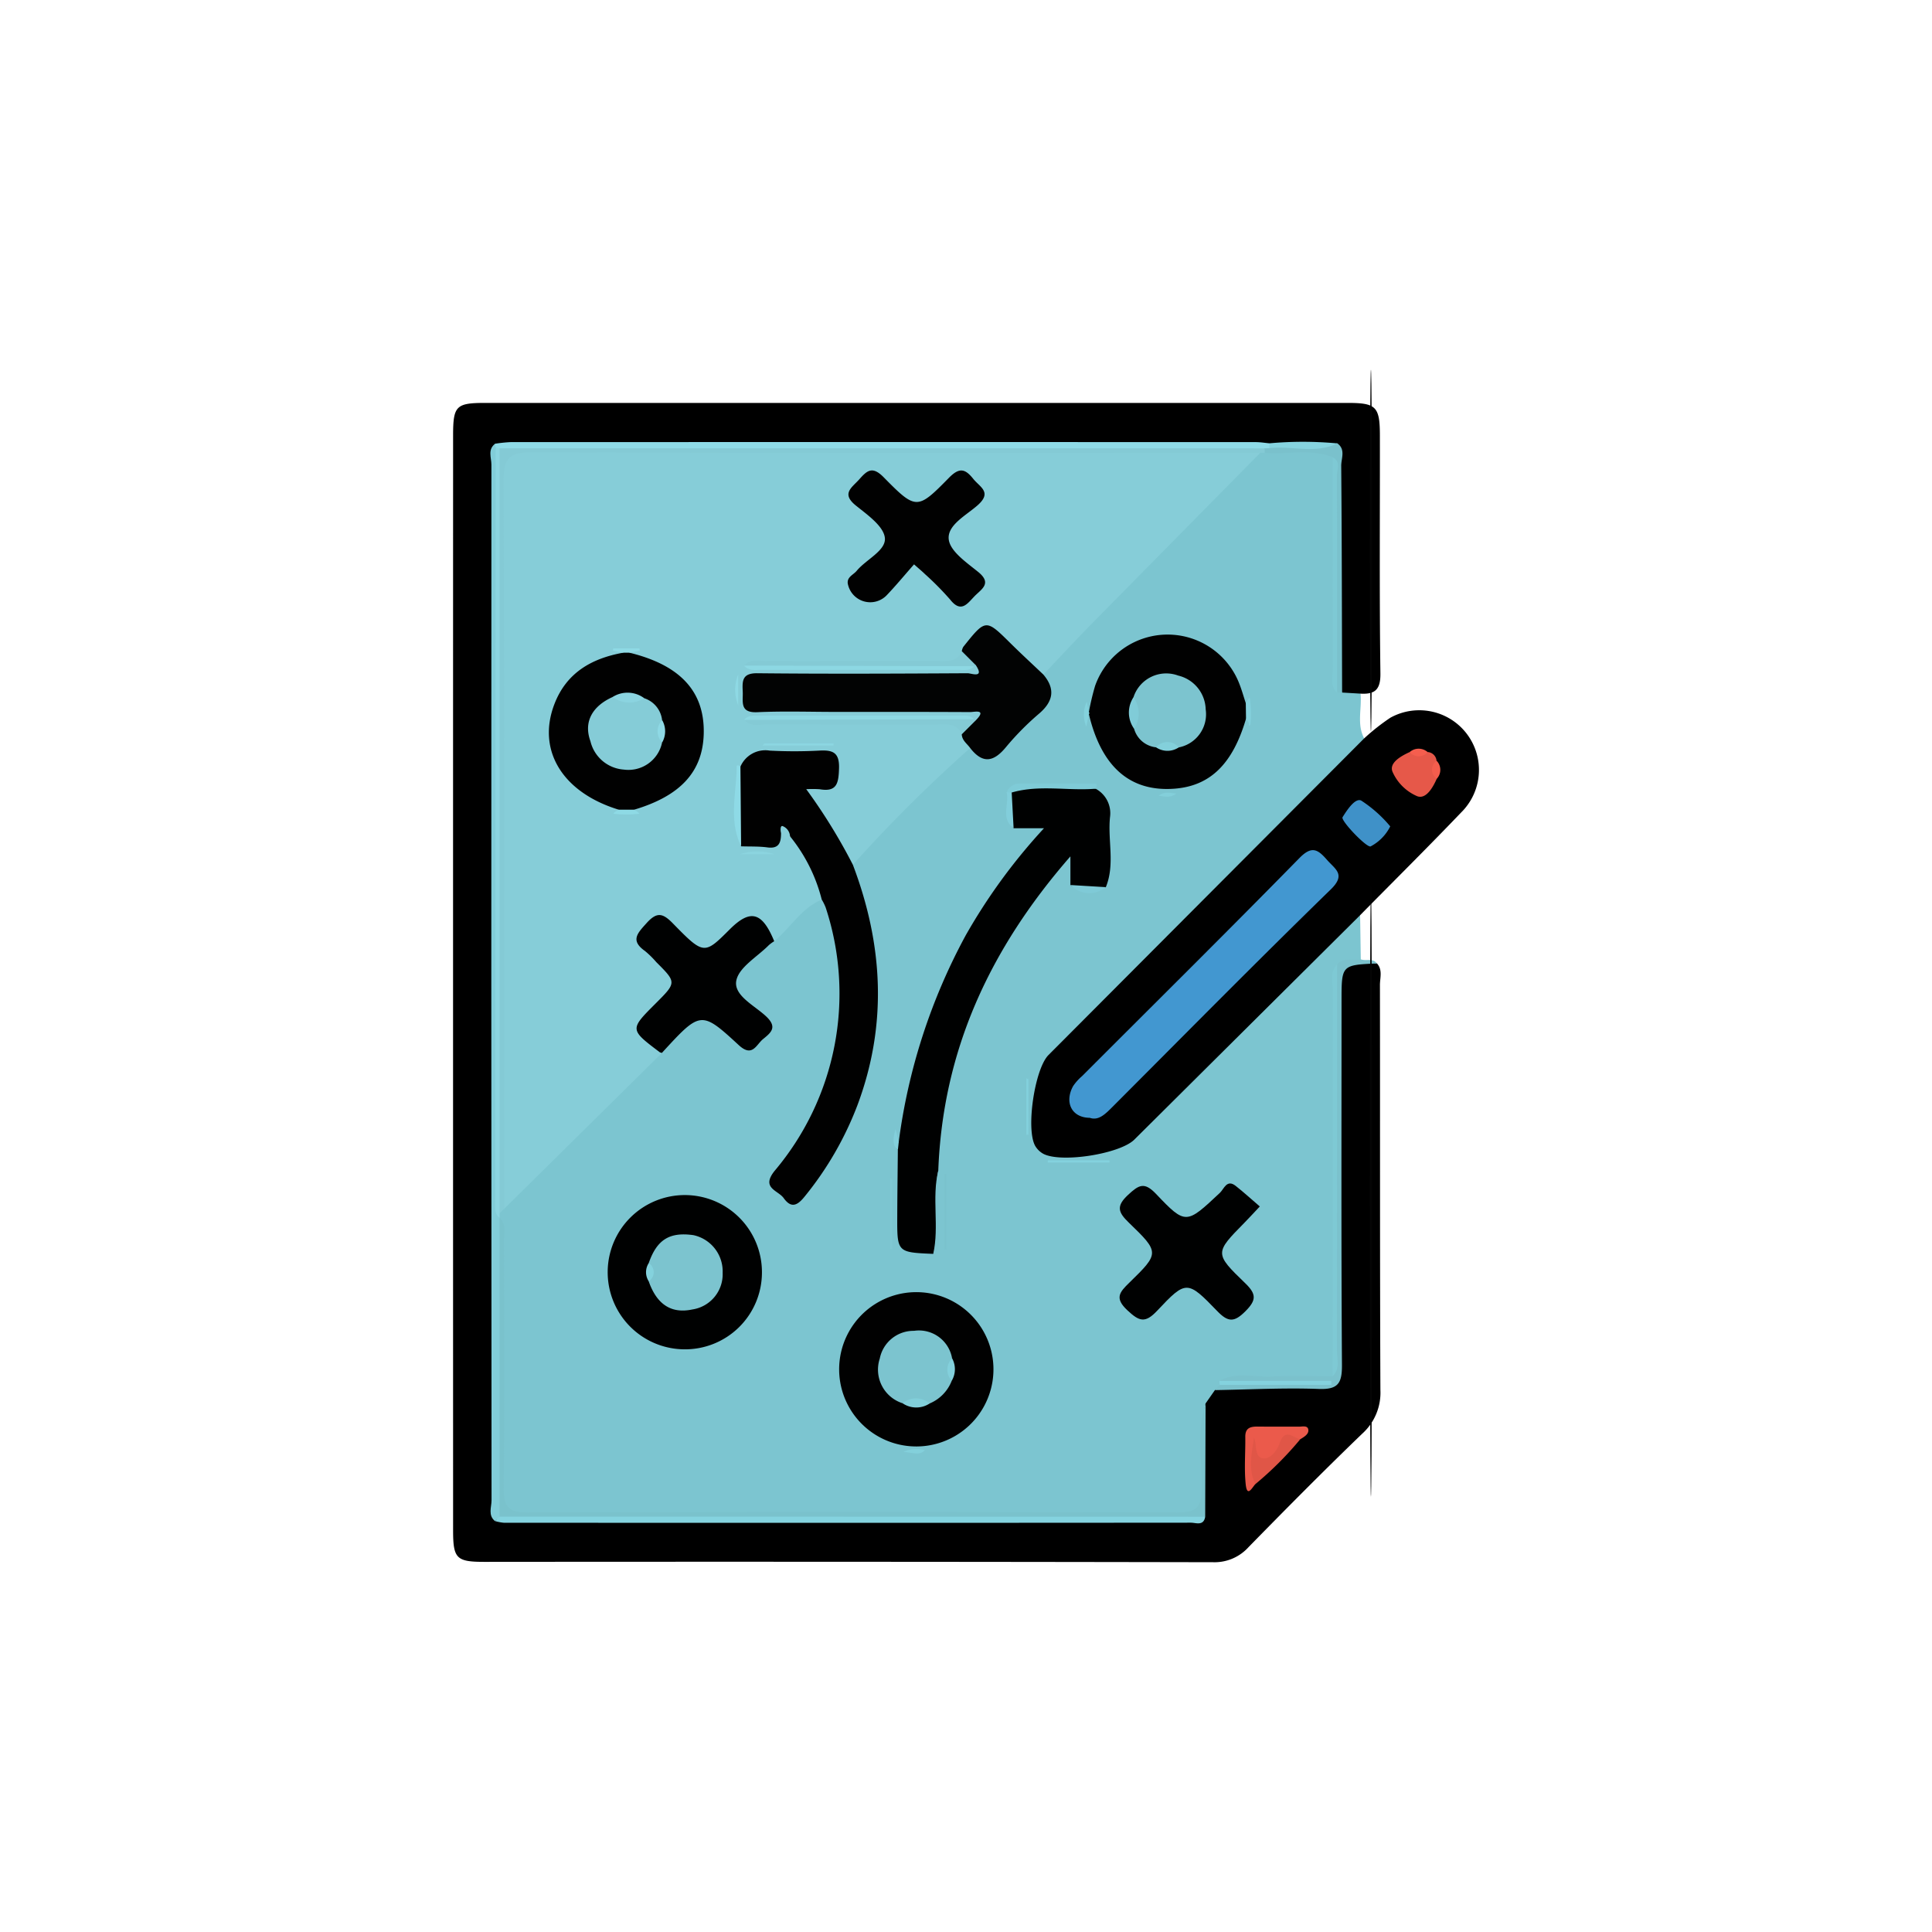 <svg xmlns="http://www.w3.org/2000/svg" xmlns:xlink="http://www.w3.org/1999/xlink" width="166" height="166" viewBox="0 0 166 166">
  <defs>
    <clipPath id="clip-path">
      <circle id="Elipse_7057" data-name="Elipse 7057" cx="83" cy="83" r="83" transform="translate(387 2995)" fill="#fff" stroke="#707070" stroke-width="1"/>
    </clipPath>
  </defs>
  <g id="Enmascarar_grupo_700150" data-name="Enmascarar grupo 700150" transform="translate(-387 -2995)" clip-path="url(#clip-path)">
    <g id="Grupo_841840" data-name="Grupo 841840" transform="translate(-3530.782 2660.232)">
      <path id="Trazado_568797" data-name="Trazado 568797" d="M4040.5,423.738q.029,1.9.058,3.791c-.393.67-1.438.443-1.725,1.262a9.732,9.732,0,0,0-.13,2.512q-.011,14.528-.011,29.056a6.324,6.324,0,0,1-.29,2.861c-.594.782-1.47.66-2.287.681-2.238.056-4.479-.065-6.711.073a1.46,1.46,0,0,0-.514.287,6.009,6.009,0,0,0-.56.682,5.714,5.714,0,0,0-.827,1.667c-.2,2.075-.029,4.148-.089,6.219-.067,2.345-.405,2.723-2.728,2.745-4.146.038-8.292.012-12.437.012h-41.783c-.712,0-1.425,0-2.137-.023a1.758,1.758,0,0,1-1.907-1.956c-.049-1.813-.02-3.627-.025-5.44-.017-5.894.026-11.788-.024-17.678-.02-.228-.04-.46-.066-.688a1.638,1.638,0,0,1,.3-.9c4.474-4.553,8.944-9.119,13.576-13.521.792-.941,1.68-1.791,2.551-2.657a1.909,1.909,0,0,1,3.041-.019c.463.451.915.913,1.4,1.345a1.078,1.078,0,0,0,1.69-.125c.513-.533.375-1-.055-1.529-.791-.974-2.374-1.6-2.142-3.034.246-1.516,1.808-2.271,2.823-3.334.133-.14.292-.255.438-.382.813-.8,1.507-1.708,2.36-2.468.685-.609,1.384-1.145,2.369-.645,1.82,3.407,1.853,7.074,1.446,10.763a24.173,24.173,0,0,1-4.66,11.775c-.191.261-.387.518-.56.792a.939.939,0,0,0,.119,1.379,1.067,1.067,0,0,0,1.422.055,5.443,5.443,0,0,0,1.256-1.466c5.034-7.463,6.025-15.513,3.493-24.073a6.71,6.71,0,0,1-.554-2.047,3.118,3.118,0,0,1,.98-1.834q3.885-4.014,7.9-7.9a2.979,2.979,0,0,1,1.483-.854,2.459,2.459,0,0,0,3.339-.854,10.526,10.526,0,0,1,1.774-1.781,2.724,2.724,0,0,0,.98-3.4,3.759,3.759,0,0,1,1.229-1.935q8.22-8.254,16.473-16.476a4.028,4.028,0,0,1,1.394-1.039,2.513,2.513,0,0,1,.634-.137c1.218-.055,2.433-.051,3.648-.011a2.162,2.162,0,0,1,1.976.959,7.229,7.229,0,0,1,.269,2.866c.092,5.414-.163,10.831.143,16.235a1.017,1.017,0,0,0,.444.386c.44.216.977.28,1.249.767.133,1.282-.342,2.613.316,3.851.171,1.192-.83,1.684-1.475,2.332-8.131,8.17-16.206,16.4-24.493,24.409-2.4,2.316-1.87,4.885-1.813,7.535.017.823.762.905,1.444.97,3.017.288,5.508-.237,7.8-2.712,5.141-5.558,10.636-10.789,16.021-16.118C4038.906,424.392,4039.348,423.387,4040.5,423.738Z" transform="translate(-5.855 -10.336)" fill="#7cc5d0"/>
      <path id="Trazado_568798" data-name="Trazado 568798" d="M4034.668,398.853l-1.565-.093c-.61-.648-.419-1.461-.422-2.216-.016-5.425,0-10.85-.019-16.274,0-.748.231-1.567-.4-2.209-1.854-.608-3.763-.147-5.643-.285a31.655,31.655,0,0,1-3.684.17q-29.635-.009-59.27,0a5.452,5.452,0,0,0-2.669.273c-.8.813-.495,1.842-.5,2.778q-.027,29.441-.016,58.882,0,13.4.014,26.8c0,.882-.238,1.827.394,2.624a4.3,4.3,0,0,0,2.284.251q27.765.015,55.532,0a3.831,3.831,0,0,0,2.269-.278c.494-2.3.092-4.629.23-6.94a7.352,7.352,0,0,1,.163-2.494l.806-1.152a4.187,4.187,0,0,1,2.6-.577q3.2,0,6.405-.005c1.053,0,1.561-.435,1.494-1.516-.032-.515,0-1.035,0-1.552q0-14.944,0-29.888c0-3.435,0-3.435,3.417-3.123.51.558.259,1.24.26,1.858.017,11.6-.01,23.2.04,34.793a4.743,4.743,0,0,1-1.556,3.754c-3.314,3.19-6.55,6.461-9.77,9.748a3.926,3.926,0,0,1-3.062,1.3q-31.3-.058-62.6-.03c-2.4,0-2.687-.281-2.687-2.7q-.007-47.038,0-94.078c0-2.554.249-2.8,2.779-2.8q37.033,0,74.067,0c2.469,0,2.781.309,2.785,2.815.009,6.8-.047,13.607.045,20.409C4036.412,398.524,4035.909,398.926,4034.668,398.853Z" transform="translate(0 -4.487)"/>
      <path id="Trazado_568799" data-name="Trazado 568799" d="M4112.6,459.326q-9.7,9.641-19.4,19.282c-1.239,1.231-6.291,2.032-7.825,1.218a1.835,1.835,0,0,1-.684-.661c-.829-1.414-.06-6.627,1.134-7.825q13.558-13.6,27.117-27.2a18.139,18.139,0,0,1,2.256-1.78,5.128,5.128,0,0,1,6.085,8.137C4118.427,453.481,4115.495,456.387,4112.6,459.326Z" transform="translate(-77.954 -45.924)"/>
      <path id="Trazado_568800" data-name="Trazado 568800" d="M4138.821,497.048c-3.042.135-3.042.135-3.042,3.223,0,10.423-.033,20.846.036,31.269.01,1.558-.311,2.13-1.987,2.069-2.969-.109-5.948.052-8.924.1l.416-.45c3.154-.378,6.334.027,9.038-.177.7-.217.387-.556.5-.321.046.1.024.171-.068.179a52.723,52.723,0,0,1-9.5-.026c1.445-.812,3.009-.286,4.514-.369,1.732-.1,3.474-.023,5.211-.023a3.966,3.966,0,0,0,.189-2.089q.021-15.6.018-31.2a4.293,4.293,0,0,1,.176-2.1c.564-.666,1.356-.286,2.032-.441C4137.879,496.869,4138.452,496.559,4138.821,497.048Z" transform="translate(-102.73 -79.5)" fill="#7bc1cc"/>
      <path id="Trazado_568801" data-name="Trazado 568801" d="M4007.13,409.591a125.126,125.126,0,0,0-10.077,10.028c-1.848-1.5-2.634-3.755-3.935-5.641-.482-.7.075-1.2.8-1.4s1.475-.41,1.273-1.365c-.205-.972-1.09-.773-1.756-.758-1.978.043-4.02-.372-5.872.708-.1,2.032-.4,4.069.225,6.064a2.326,2.326,0,0,0,2.826-.314c.539-.364.828.481,1.339.276,1.44,1.526,2.712,3.126,2.425,5.422-1.76.742-2.692,2.426-4.084,3.586-2.067-1.759-2.067-1.759-4.152.127-1.447,1.309-2.04,1.317-3.46.031-.478-.433-.912-.911-1.384-1.349a.973.973,0,0,0-1.522-.042,1.088,1.088,0,0,0-.084,1.694c.513.58,1.068,1.12,1.617,1.663a1.734,1.734,0,0,1-.005,2.833c-.093.089-.179.186-.267.28-1.9,2.037-1.9,2.037-.394,4.357l-13.56,13.4c-.7-.674-.548-1.558-.549-2.382q-.02-30.13,0-60.26c0-2.537.2-2.7,2.817-2.7q30.231-.006,60.463.008c.754,0,1.569-.211,2.234.378q-7.193,7.29-14.384,14.584c-1.441,1.467-2.839,2.976-4.257,4.466-1.431.2-1.907-1.087-2.684-1.818-2.146-2.018-2.107-2.059-4.048.266a4.078,4.078,0,0,1-.4.415,3.412,3.412,0,0,1-2.244.36c-5.026.028-10.052-.023-15.076.03,4.765-.048,9.529-.017,14.292-.014a28.293,28.293,0,0,0,4.043-.221,1.226,1.226,0,0,1,.67.157c.692.625.334,1-.33,1.239a6.83,6.83,0,0,1-2.312.213q-7,.011-14,0a10.552,10.552,0,0,0-1.36.03c-.619.082-1.448,0-1.411.939.036.912.864.86,1.478.869,4.665.066,9.33.015,14,.035a14.521,14.521,0,0,1,3.292.141c.589.139,1.441.262.725,1.23a1.149,1.149,0,0,1-.644.242c-6.151-.478-12.312-.105-18.469-.211q7.624-.023,15.249,0c.823,0,1.7-.142,2.353.573C4006.9,408.308,4007.5,408.792,4007.13,409.591Z" transform="translate(-5.989 -10.551)" fill="#86cdd8"/>
      <path id="Trazado_568802" data-name="Trazado 568802" d="M4069.478,466.831v-2.462c-6.993,8.018-10.965,16.746-11.353,27-.354,1.769-.052,3.558-.172,5.334-.041.608.262,1.279-.265,1.819-3.09-.13-3.1-.13-3.087-3.181.005-1.916.033-3.832.051-5.747-.192-.242-.251-.47.072-.656a51.039,51.039,0,0,1,5.759-17.786,49.6,49.6,0,0,1,6.725-9.2H4064.6c-.818-.951-.269-2.041-.313-3.07a1.544,1.544,0,0,1,1.523-.589c1.943.145,3.915-.316,5.838.266a2.385,2.385,0,0,1,1.236,2.409c-.219,2.01.445,4.074-.363,6.049C4071.488,467.231,4070.449,467.6,4069.478,466.831Z" transform="translate(-59.725 -56.02)" fill="#000101"/>
      <path id="Trazado_568803" data-name="Trazado 568803" d="M4019.617,451.977a2.326,2.326,0,0,1,2.506-1.377,40.088,40.088,0,0,0,4.265,0c1.176-.067,1.75.162,1.7,1.55-.042,1.23-.168,2.025-1.648,1.771a9.383,9.383,0,0,0-1.169-.006,48.142,48.142,0,0,1,4.007,6.495c2.593,6.837,2.988,13.717.394,20.652a28.378,28.378,0,0,1-4.543,7.86c-.619.769-1.149,1.029-1.795.128-.49-.683-1.974-.851-.779-2.343a23.609,23.609,0,0,0,4.385-22.629,4.293,4.293,0,0,0-.338-.68,14.076,14.076,0,0,0-2.727-5.438c-.26-.077-.4-.518-.77-.261,0,.773-.153,1.355-1.167,1.218-.746-.1-1.51-.067-2.266-.093A16.316,16.316,0,0,1,4019.617,451.977Z" transform="translate(-38.216 -51.339)" fill="#010101"/>
      <path id="Trazado_568804" data-name="Trazado 568804" d="M4040.165,433.508c-.268-.376-.7-.649-.724-1.178.185-.608.436-1.149,1.189-1.186,1.011-1.024-.1-.722-.488-.725-3.824-.021-7.649-.014-11.473-.015-2.269,0-4.541-.077-6.8.026-1.534.07-1.207-.911-1.247-1.771-.042-.9-.067-1.591,1.247-1.577,6.028.063,12.056.034,18.084,0,.3,0,1.487.482.681-.716-.754-.037-1-.578-1.189-1.186a1.155,1.155,0,0,1,.124-.362c1.938-2.427,1.933-2.419,4.088-.284.912.9,1.858,1.771,2.788,2.654,1.03,1.212.886,2.269-.308,3.319a23.929,23.929,0,0,0-2.852,2.868C4042.22,434.692,4041.265,434.921,4040.165,433.508Z" transform="translate(-39.023 -34.468)" fill="#020303"/>
      <path id="Trazado_568805" data-name="Trazado 568805" d="M3997.351,561.994a6.627,6.627,0,1,1,6.727-6.589A6.606,6.606,0,0,1,3997.351,561.994Z" transform="translate(-20.829 -111.291)" fill="#000101"/>
      <path id="Trazado_568806" data-name="Trazado 568806" d="M4055.2,576.63a6.629,6.629,0,0,1-13.258.109,6.629,6.629,0,1,1,13.258-.109Z" transform="translate(-52.059 -124.264)" fill="#010101"/>
      <path id="Trazado_568807" data-name="Trazado 568807" d="M4110.563,432.234c-1.141,3.89-3.082,5.783-6.161,6.011-3.8.28-6.263-1.874-7.34-6.413l0-.163a21.742,21.742,0,0,1,.533-2.253,6.607,6.607,0,0,1,12.408-.154c.208.537.364,1.095.544,1.643A.916.916,0,0,1,4110.563,432.234Z" transform="translate(-85.723 -35.711)" fill="#010101"/>
      <path id="Trazado_568808" data-name="Trazado 568808" d="M4115.893,548.162c-.626.664-.967,1.039-1.323,1.4-2.542,2.583-2.59,2.631.067,5.191.979.944.971,1.461.013,2.419s-1.481.947-2.418-.025c-2.559-2.654-2.674-2.67-5.154-.03-1.044,1.112-1.55.913-2.56-.032-1.125-1.05-.68-1.551.163-2.373,2.6-2.533,2.613-2.6-.029-5.149-.927-.894-1.131-1.419-.074-2.4.915-.846,1.386-1.147,2.4-.079,2.551,2.687,2.6,2.616,5.494-.1.345-.325.585-1.187,1.344-.593C4114.514,546.94,4115.169,547.542,4115.893,548.162Z" transform="translate(-89.867 -109.733)" fill="#000101"/>
      <path id="Trazado_568809" data-name="Trazado 568809" d="M3999.377,498.772a.589.589,0,0,1-.184-.057c-2.589-1.955-2.588-1.955-.368-4.175,1.82-1.819,1.82-1.819.066-3.573a8.052,8.052,0,0,0-.967-.95c-1.287-.906-.639-1.533.14-2.4.885-.982,1.39-.859,2.256.028,2.666,2.728,2.705,2.69,4.887.512,1.772-1.769,2.787-1.5,3.821,1.02a3.412,3.412,0,0,0-.46.334c-.992,1.006-2.586,1.909-2.8,3.063-.234,1.277,1.583,2.131,2.575,3.071s.384,1.4-.271,1.938c-.6.489-.916,1.61-2.1.513C4002.739,495.111,4002.688,495.166,3999.377,498.772Z" transform="translate(-24.724 -73.538)" fill="#000101"/>
      <path id="Trazado_568810" data-name="Trazado 568810" d="M4031.682,383.953c-20.846,0-41.693.029-62.539-.046-1.975-.007-2.479.5-2.472,2.473.075,20.844.046,41.688.046,62.531l-.386.391c-.56-.6-.382-1.346-.383-2.039q-.017-30.91,0-61.82a3.013,3.013,0,0,1,.29-1.885,2.285,2.285,0,0,1,1.323-.179c21.411.011,42.823-.033,64.234.019a.357.357,0,0,1,.277.556Z" transform="translate(-5.624 -10.279)" fill="#84cad5"/>
      <path id="Trazado_568811" data-name="Trazado 568811" d="M4027.015,569.729l-.034,9.726a2.658,2.658,0,0,1-1.519.179q-28.968.009-57.938,0a3.583,3.583,0,0,1-1.157-.1,1.753,1.753,0,0,1-.4-1.445c-.006-7.754-.023-15.507.007-23.261a2.409,2.409,0,0,1,.135-.76l.24-.3c.626.577.375,1.336.376,2.017.018,7.055.049,14.109-.019,21.163-.015,1.526.295,2.144,2,2.139q27.962-.089,55.924,0c1.648.005,2.047-.518,2.061-2.1C4026.717,574.578,4026.228,572.118,4027.015,569.729Z" transform="translate(-5.647 -114.367)" fill="#7ac2cc"/>
      <path id="Trazado_568812" data-name="Trazado 568812" d="M3965.9,383.8q0,32.867,0,65.735,0,.194,0,.388l0-.005c-1.081-.292-.545-1.178-.547-1.753q-.059-15.634-.027-31.269c.008-10.941-.032-21.882.021-32.822A.358.358,0,0,1,3965.9,383.8Z" transform="translate(-5.192 -10.511)" fill="#8bd5e1"/>
      <path id="Trazado_568813" data-name="Trazado 568813" d="M4151.185,497.826q0,16.589-.011,33.178c0,.742.286,1.566-.372,2.211q0-16.589.012-33.178C4150.816,499.3,4150.526,498.471,4151.185,497.826Z" transform="translate(-118.518 -80.192)" fill="#7ec9d4"/>
      <path id="Trazado_568814" data-name="Trazado 568814" d="M4135.884,383.6c0-.127,0-.254,0-.381a.866.866,0,0,1,.622-.2c1.867-.142,3.758.277,5.61-.235.743.529.337,1.3.342,1.938.055,6.491.058,12.981.076,19.472l-.436.012a26.185,26.185,0,0,1-.169-5.575c-.048-4.258,0-8.517-.028-12.775,0-.622.232-1.286-.187-1.873C4139.817,383.212,4137.826,383.778,4135.884,383.6Z" transform="translate(-109.436 -9.93)" fill="#7ac1cc"/>
      <path id="Trazado_568815" data-name="Trazado 568815" d="M4150.819,385.875c.744.378.364,1.061.366,1.584.031,6.213.02,12.426.019,18.639-.623-.577-.372-1.333-.373-2.014C4150.812,398.015,4150.819,391.945,4150.819,385.875Z" transform="translate(-118.536 -11.812)" fill="#7ec9d4"/>
      <path id="Trazado_568816" data-name="Trazado 568816" d="M4125.891,589.76h9.608l0,.345h-9.581A2.1,2.1,0,0,1,4125.891,589.76Z" transform="translate(-103.333 -136.345)" fill="#84d2de"/>
      <path id="Trazado_568817" data-name="Trazado 568817" d="M4086.562,458.331c-2.4.2-4.834-.364-7.212.327q-.227.312-.432-.014a1.164,1.164,0,0,1,1.041-.754c2.2-.012,4.391,0,6.586.005.041,0,.119.077.115.107A2.237,2.237,0,0,1,4086.562,458.331Z" transform="translate(-74.641 -55.795)" fill="#7fcbd7"/>
      <path id="Trazado_568818" data-name="Trazado 568818" d="M4065.18,550.53v-6.474l.159,0v6.476Z" transform="translate(-66.25 -108.427)" fill="#7ac2cd"/>
      <path id="Trazado_568819" data-name="Trazado 568819" d="M4062.7,550.5c.535-2.36-.141-4.793.436-7.152.014,1.864.039,3.73.035,5.6C4063.169,549.493,4063.343,550.125,4062.7,550.5Z" transform="translate(-64.735 -107.994)" fill="#7bc3ce"/>
      <path id="Trazado_568820" data-name="Trazado 568820" d="M4053.338,545.033v6.039l-.193,0v-6.093Z" transform="translate(-58.899 -108.991)" fill="#7fc8d3"/>
      <path id="Trazado_568821" data-name="Trazado 568821" d="M4093.3,541.262h-5.309v-.181h5.3Z" transform="translate(-80.185 -106.612)" fill="#84d2de"/>
      <path id="Trazado_568822" data-name="Trazado 568822" d="M4083.443,523.049v4.765l-.185.006v-4.853Z" transform="translate(-77.293 -95.549)" fill="#83d0dc"/>
      <path id="Trazado_568823" data-name="Trazado 568823" d="M4092.991,480.293l3.04.183A2.219,2.219,0,0,1,4092.991,480.293Z" transform="translate(-83.237 -69.483)" fill="#7fcad7"/>
      <path id="Trazado_568824" data-name="Trazado 568824" d="M4078.839,459.835l.432.014q.082,1.532.164,3.066C4078.279,462.074,4079.08,460.854,4078.839,459.835Z" transform="translate(-74.563 -56.987)" fill="#82cedb"/>
      <path id="Trazado_568825" data-name="Trazado 568825" d="M4131.726,440.779q-.009-.665-.018-1.33c.108-.165.308-.6.348-.412a8.876,8.876,0,0,1,.06,2.115c-.008.251-.188.313-.136.07C4132.007,441.1,4131.817,440.928,4131.726,440.779Z" transform="translate(-106.886 -44.256)" fill="#83d0dc"/>
      <path id="Trazado_568826" data-name="Trazado 568826" d="M4096.382,440.737l.061.081-.059.082-.218,1.079a2.6,2.6,0,0,1,.036-2.131Z" transform="translate(-85.044 -44.779)" fill="#84d2dd"/>
      <path id="Trazado_568827" data-name="Trazado 568827" d="M4056.131,605.05a2.583,2.583,0,0,1,1.84-.146C4057.5,605.387,4056.995,605.113,4056.131,605.05Z" transform="translate(-60.723 -145.53)" fill="#83d0db"/>
      <path id="Trazado_568828" data-name="Trazado 568828" d="M4113.977,459.985c-.572.412-.972.238-1.518.181C4113.019,459.754,4113.417,459.938,4113.977,459.985Z" transform="translate(-95.128 -57.029)" fill="#83cfda"/>
      <path id="Trazado_568829" data-name="Trazado 568829" d="M4054.385,535.3l-.072.656c-.5-.425-.428-.949-.2-1.8Z" transform="translate(-59.384 -102.379)" fill="#83d0dc"/>
      <path id="Trazado_568830" data-name="Trazado 568830" d="M3965.391,383.249q-.019,32.348-.035,64.7c0,.507-.1,1.051.372,1.441q0,12.837.005,25.673c-.018.242-.28.235-.391.382-.625-.5-.3-1.2-.3-1.791q-.034-44.5-.012-88.99c0-.59-.335-1.287.31-1.784.128.068.178.146.15.234S3965.429,383.249,3965.391,383.249Z" transform="translate(-5.026 -9.98)" fill="#81cdd9"/>
      <path id="Trazado_568831" data-name="Trazado 568831" d="M3966.014,383.021a3.507,3.507,0,0,1-.05-.374,12.41,12.41,0,0,1,1.335-.14q32.019-.01,64.038,0c.384,0,.768.067,1.152.1q.194.143.126.282t-.134.137q-.19.006-.38.017l-65.745-.006Q3966.185,383.037,3966.014,383.021Z" transform="translate(-5.649 -9.752)" fill="#8fdbe7"/>
      <path id="Trazado_568832" data-name="Trazado 568832" d="M3965.969,620.11l.391-.382,60.626.009c-.133.82-.795.513-1.229.513q-29.519.024-59.037.005A3.935,3.935,0,0,1,3965.969,620.11Z" transform="translate(-5.652 -154.65)" fill="#85d3df"/>
      <ellipse id="Elipse_7058" data-name="Elipse 7058" cx="0.1" cy="26.268" rx="0.1" ry="26.268" transform="translate(4035.475 410.846)" fill="#050505"/>
      <path id="Trazado_568833" data-name="Trazado 568833" d="M4132.406,604.779c-.291.322-.705,1.18-.826-.016-.135-1.334-.014-2.693-.033-4.04-.012-.832.5-.9,1.14-.892,1.155.014,2.311,0,3.466.008.3,0,.757-.132.81.26s-.371.625-.7.826a3.772,3.772,0,0,0-2.038,1.352c-1.038,1.083-1.415.917-1.968-.915C4132.317,602.675,4132.851,603.716,4132.406,604.779Z" transform="translate(-106.768 -142.49)" fill="#eb5a4b"/>
      <ellipse id="Elipse_7059" data-name="Elipse 7059" cx="0.1" cy="15.54" rx="0.1" ry="15.54" transform="translate(4035.475 366.536)" fill="#050505"/>
      <path id="Trazado_568834" data-name="Trazado 568834" d="M4133.226,605.881c-.633-1.323-.3-2.656-.113-4.005.269.631.028,1.622.718,1.775.674.149,1.279-.671,1.478-1.269.445-1.338,1.132-.534,1.774-.353A29.181,29.181,0,0,1,4133.226,605.881Z" transform="translate(-107.587 -143.591)" fill="#e05647"/>
      <path id="Trazado_568835" data-name="Trazado 568835" d="M4136.873,382.993l.007-.419a32.147,32.147,0,0,1,5.845.006C4140.831,383.511,4138.817,382.764,4136.873,382.993Z" transform="translate(-110.04 -9.716)" fill="#86d3df"/>
      <path id="Trazado_568836" data-name="Trazado 568836" d="M4094.5,495.6c-1.569-.013-2.184-1.343-1.437-2.712a4.2,4.2,0,0,1,.772-.866c6.232-6.236,12.5-12.438,18.673-18.733,1.074-1.1,1.593-.75,2.383.154.707.808,1.639,1.247.319,2.532-6.316,6.15-12.51,12.427-18.738,18.668C4095.853,495.261,4095.267,495.871,4094.5,495.6Z" transform="translate(-83.085 -64.788)" fill="#4297d0"/>
      <path id="Trazado_568837" data-name="Trazado 568837" d="M4157.152,463.807a3.915,3.915,0,0,1-1.683,1.72c-.322.153-2.593-2.219-2.415-2.506.4-.642,1.085-1.673,1.6-1.434A11.128,11.128,0,0,1,4157.152,463.807Z" transform="translate(-119.919 -58.036)" fill="#3f91c8"/>
      <path id="Trazado_568838" data-name="Trazado 568838" d="M4167.022,450.931a.825.825,0,0,1,.771.747c-.2.519.11,1.032.017,1.549-.341.78-.933,1.784-1.682,1.5a4.062,4.062,0,0,1-2.125-2.111c-.293-.758.717-1.334,1.485-1.684A5.05,5.05,0,0,0,4167.022,450.931Z" transform="translate(-126.58 -51.548)" fill="#e65849"/>
      <path id="Trazado_568839" data-name="Trazado 568839" d="M4173.228,454.4a.954.954,0,0,1-.017-1.549A1.11,1.11,0,0,1,4173.228,454.4Z" transform="translate(-131.998 -52.721)" fill="#f45d4d"/>
      <path id="Trazado_568840" data-name="Trazado 568840" d="M4169.435,450.485a.98.98,0,0,1-1.533,0A1.174,1.174,0,0,1,4169.435,450.485Z" transform="translate(-128.993 -51.103)" fill="#f55e4e"/>
      <path id="Trazado_568841" data-name="Trazado 568841" d="M3983.851,442.133c-4.836-1.479-7.054-5.11-5.518-9.085,1.038-2.688,3.2-3.914,5.9-4.4.183-.31.366-.309.55,0,4.374,1.07,6.462,3.348,6.375,6.952-.079,3.261-1.99,5.348-5.986,6.537A.893.893,0,0,1,3983.851,442.133Z" transform="translate(-12.91 -37.797)" fill="#010101"/>
      <path id="Trazado_568842" data-name="Trazado 568842" d="M4049.519,396.835c-.842.955-1.579,1.852-2.381,2.686a1.962,1.962,0,0,1-3.282-.9c-.2-.675.429-.862.729-1.225.816-.989,2.528-1.738,2.428-2.824-.093-1.006-1.5-1.993-2.488-2.787-1.293-1.038-.337-1.55.291-2.259.673-.76,1.121-1.162,2.095-.173,2.779,2.822,2.889,2.814,5.6.051.906-.925,1.4-.787,2.1.089.561.7,1.636,1.137.383,2.253-.98.872-2.644,1.711-2.493,2.951.125,1.025,1.538,1.984,2.529,2.789,1.214.985.286,1.473-.306,2.078-.61.624-1.152,1.5-2.1.3a25.511,25.511,0,0,0-2.182-2.206C4050.226,397.444,4049.99,397.253,4049.519,396.835Z" transform="translate(-53.201 -13.576)" fill="#010101"/>
      <path id="Trazado_568843" data-name="Trazado 568843" d="M4039.646,428.663l1.188,1.186-.14.11c-6.586.182-13.171.3-19.755-.057.575-.627,1.332-.374,2.013-.378,4.844-.021,9.688-.009,14.532-.013C4038.31,429.511,4039.213,429.679,4039.646,428.663Z" transform="translate(-39.228 -37.947)" fill="#84cad5"/>
      <path id="Trazado_568844" data-name="Trazado 568844" d="M4040.834,443.514l-1.189,1.186c-.432-1.015-1.336-.847-2.161-.848-4.844,0-9.688.007-14.532-.013-.681,0-1.438.249-2.013-.378a21.7,21.7,0,0,1,5.205-.171c4.85.032,9.7-.192,14.55.114Z" transform="translate(-39.228 -46.837)" fill="#84cad5"/>
      <path id="Trazado_568845" data-name="Trazado 568845" d="M4020.939,431.847l19.756.057c-.344.412-.821.312-1.262.312q-8.527.007-17.055,0C4021.872,432.216,4021.33,432.316,4020.939,431.847Z" transform="translate(-39.228 -39.892)" fill="#8dd8e3"/>
      <path id="Trazado_568846" data-name="Trazado 568846" d="M4040.694,443.2l-19.755.057c.331-.406.794-.371,1.245-.371q8.722,0,17.443,0C4040.011,442.888,4040.411,442.851,4040.694,443.2Z" transform="translate(-39.228 -46.635)" fill="#8dd8e3"/>
      <path id="Trazado_568847" data-name="Trazado 568847" d="M4019.272,453.982l.059,6.843c-1.1-2.259-.385-4.617-.378-6.937a.348.348,0,0,1,.163-.012A.636.636,0,0,1,4019.272,453.982Z" transform="translate(-37.872 -53.344)" fill="#8edae6"/>
      <path id="Trazado_568848" data-name="Trazado 568848" d="M4025.19,449.02h5.933v.188h-6.1Z" transform="translate(-41.724 -50.381)" fill="#8cd6e1"/>
      <path id="Trazado_568849" data-name="Trazado 568849" d="M4020.046,473.115a4.641,4.641,0,0,1,2.964,0Z" transform="translate(-38.682 -64.95)" fill="#8bd4df"/>
      <path id="Trazado_568850" data-name="Trazado 568850" d="M4019.244,436.454a3.494,3.494,0,0,1,0-2.638Z" transform="translate(-38.036 -41.095)" fill="#8ed9e4"/>
      <path id="Trazado_568851" data-name="Trazado 568851" d="M3993.421,428.431h-.549l-.875-.179.024-.191h2.252l.023.19Z" transform="translate(-21.55 -37.58)" fill="#8fdae5"/>
      <path id="Trazado_568852" data-name="Trazado 568852" d="M3992.548,463.66l1.319,0c.179.094.536.333.431.346a9.174,9.174,0,0,1-2.194,0C3992.016,463.995,3992.365,463.753,3992.548,463.66Z" transform="translate(-21.607 -59.323)" fill="#8edae5"/>
      <path id="Trazado_568853" data-name="Trazado 568853" d="M4029.048,467.882c-.062-.239-.072-.658.124-.613a1,1,0,0,1,.646.874C4029.316,468.779,4029.342,467.858,4029.048,467.882Z" transform="translate(-44.156 -61.526)" fill="#87cfda"/>
      <path id="Trazado_568854" data-name="Trazado 568854" d="M3999.9,559.883c.7-2.013,1.786-2.692,3.842-2.4a3.184,3.184,0,0,1,2.509,3.235,3.058,3.058,0,0,1-2.606,3.15c-1.811.387-3.055-.44-3.745-2.413A2.531,2.531,0,0,0,3999.9,559.883Z" transform="translate(-26.378 -116.589)" fill="#7cc4cf"/>
      <path id="Trazado_568855" data-name="Trazado 568855" d="M3999.535,563.756a.935.935,0,0,1,0,1.567A1.428,1.428,0,0,1,3999.535,563.756Z" transform="translate(-26.011 -120.462)" fill="#84d2dd"/>
      <path id="Trazado_568856" data-name="Trazado 568856" d="M4052.647,584.931a3.034,3.034,0,0,1-1.958-3.845,2.953,2.953,0,0,1,2.941-2.378,2.888,2.888,0,0,1,3.271,2.359,4.584,4.584,0,0,0-.028,1.927,3.473,3.473,0,0,1-1.9,1.955A18.019,18.019,0,0,0,4052.647,584.931Z" transform="translate(-57.315 -129.593)" fill="#7cc4cf"/>
      <path id="Trazado_568857" data-name="Trazado 568857" d="M4055.935,594.043a1.8,1.8,0,0,1,2.329.017A2.087,2.087,0,0,1,4055.935,594.043Z" transform="translate(-60.603 -138.705)" fill="#82cfda"/>
      <path id="Trazado_568858" data-name="Trazado 568858" d="M4066.2,586.7a1.378,1.378,0,0,1,.028-1.927A1.947,1.947,0,0,1,4066.2,586.7Z" transform="translate(-66.641 -133.299)" fill="#83d0dc"/>
      <path id="Trazado_568859" data-name="Trazado 568859" d="M4106.909,435.645a2.956,2.956,0,0,1,3.845-1.864,3.066,3.066,0,0,1,2.36,2.9,2.9,2.9,0,0,1-2.308,3.27c-.654-.038-1.309-.032-1.964-.007a2.2,2.2,0,0,1-1.878-1.588C4106.879,437.45,4107.007,436.545,4106.909,435.645Z" transform="translate(-91.738 -40.966)" fill="#7cc4cf"/>
      <path id="Trazado_568860" data-name="Trazado 568860" d="M4106.286,438.846a2.391,2.391,0,0,1,.056,2.706A2.391,2.391,0,0,1,4106.286,438.846Z" transform="translate(-91.116 -44.167)" fill="#80ccd8"/>
      <path id="Trazado_568861" data-name="Trazado 568861" d="M4111.878,449.178a1.293,1.293,0,0,1,1.963.007A1.743,1.743,0,0,1,4111.878,449.178Z" transform="translate(-94.773 -50.204)" fill="#83d0db"/>
      <path id="Trazado_568862" data-name="Trazado 568862" d="M3991.336,438.891a2.242,2.242,0,0,1,1.535,1.874,4.672,4.672,0,0,0,0,1.925,2.952,2.952,0,0,1-3.29,2.332,3.179,3.179,0,0,1-2.866-2.434c-.629-1.723.229-3.049,1.9-3.8C3989.527,438.795,3990.432,438.841,3991.336,438.891Z" transform="translate(-18.201 -44.13)" fill="#85ccd7"/>
      <path id="Trazado_568863" data-name="Trazado 568863" d="M3994.643,438.3a2.4,2.4,0,0,1-2.716-.105A2.4,2.4,0,0,1,3994.643,438.3Z" transform="translate(-21.507 -43.541)" fill="#8bd4e0"/>
      <path id="Trazado_568864" data-name="Trazado 568864" d="M4002.243,445.8a1.38,1.38,0,0,1,0-1.925A1.935,1.935,0,0,1,4002.243,445.8Z" transform="translate(-27.568 -47.236)" fill="#8ed9e5"/>
    </g>
  </g>
</svg>
